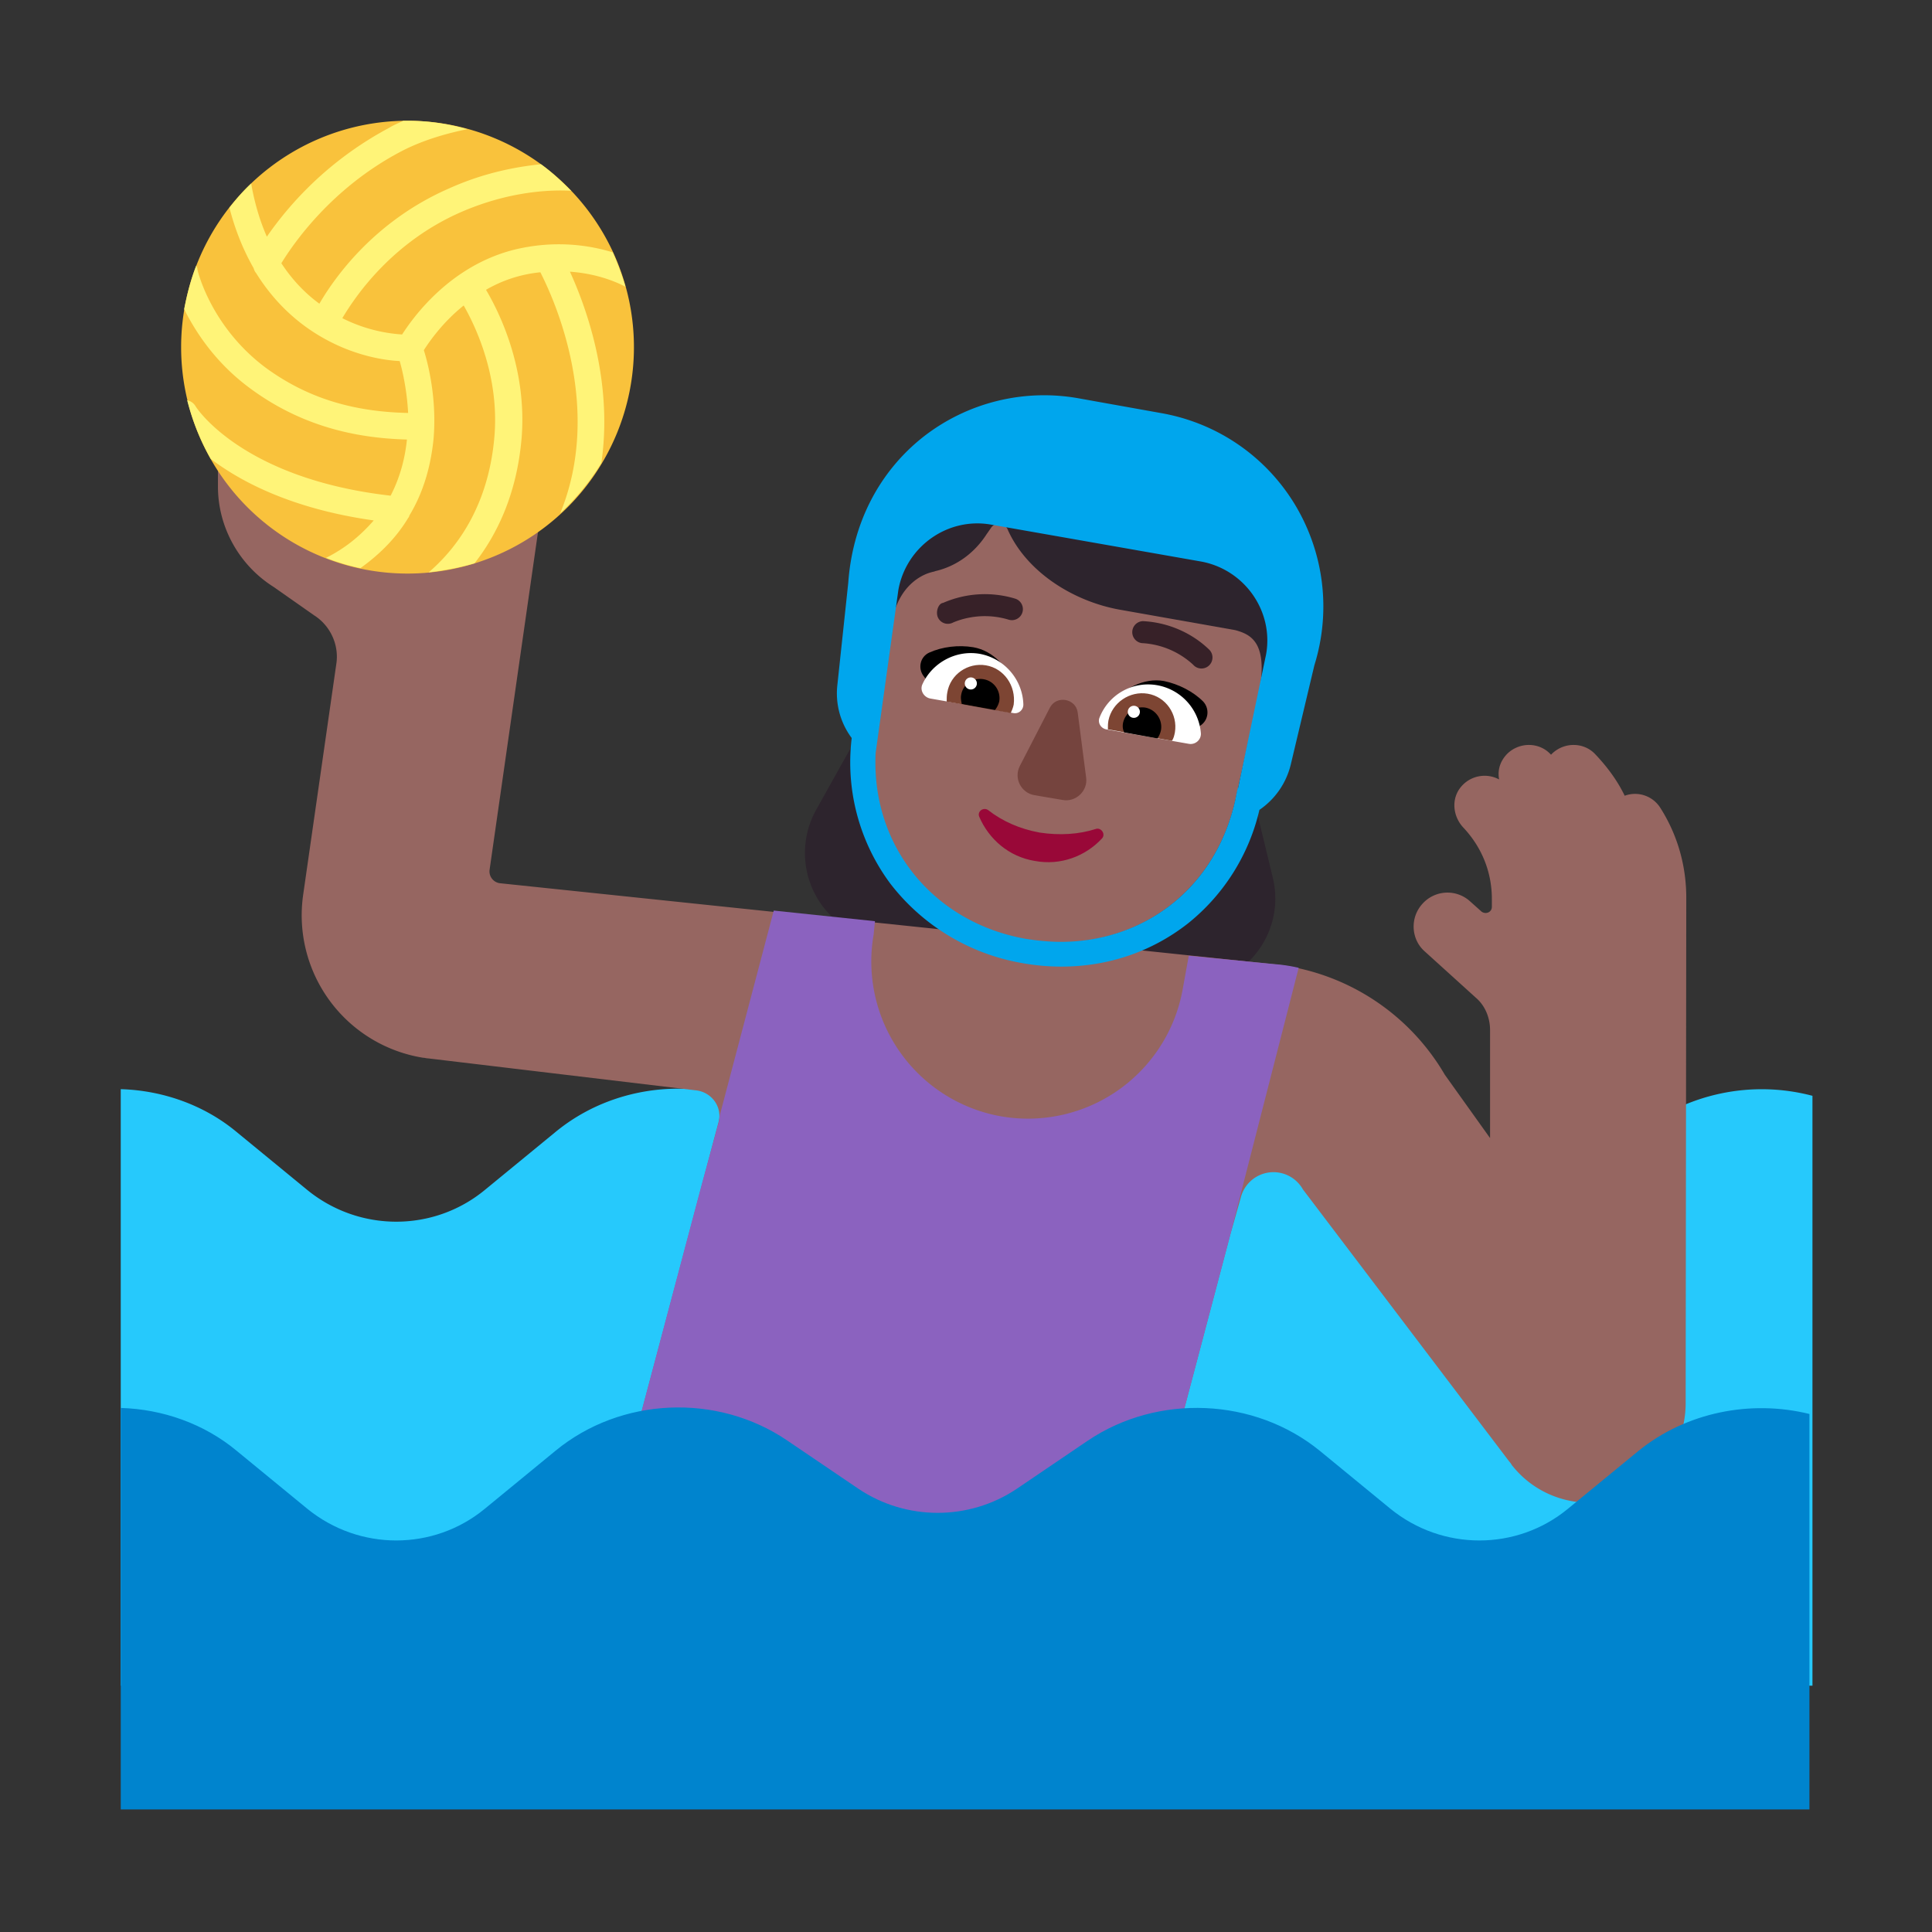 <svg xmlns="http://www.w3.org/2000/svg" width="32" height="32" fill="none"><rect width="100%" height="100%" fill="#333333" stroke="none"/><path fill="#26C9FC" d="M2 27.92h28.02v-9.77a3.29 3.29 0 0 0-2.88.6l-1.17.96c-.85.7-2.08.7-2.94 0l-1.17-.96c-1.08-.88-2.68-.95-3.84-.17l-1.18.8c-.79.53-1.83.53-2.62 0l-1.18-.8c-1.16-.79-2.76-.72-3.84.17l-1.17.96c-.85.7-2.08.7-2.94 0l-1.17-.96c-.54-.45-1.23-.69-1.92-.71v9.88Z"/><path fill="#2D242D" d="m20.673 13.312.117.018.29 1.2c.25 1.02-.62 1.96-1.65 1.8l-4.86-.75a1.47 1.47 0 0 1-1.05-2.17l.62-1.11.225.035c.07-.47.124-.908.173-1.311.33-2.694.475-3.868 4.012-3.234 3.143.563 2.9 1.711 2.424 3.96-.1.47-.21.99-.3 1.562Z"/><path fill="#966661" d="M27.5 13.38a.495.495 0 0 0-.59-.2c-.12-.25-.29-.48-.49-.69-.19-.2-.51-.2-.71-.01l-.02.02-.01-.01c-.19-.2-.51-.2-.71-.01-.12.12-.17.27-.14.43a.507.507 0 0 0-.62.11c-.18.2-.15.5.03.69.3.32.47.73.47 1.18v.13c0 .09-.1.13-.17.08l-.19-.17a.556.556 0 0 0-.79.04c-.21.23-.19.59.04.79l.85.77c.15.13.23.33.23.53v1.79l-.75-1.05a3.728 3.728 0 0 0-2.84-1.83l-12.8-1.34a.198.198 0 0 1-.18-.23l.86-6-5.36-.75v.41c0 .67.35 1.3.92 1.66l.67.47c.27.17.42.49.37.81l-.55 3.83a2.39 2.39 0 0 0 1.99 2.69c.03 0 .05.01.08.01l4.44.53c.26.03.44.28.37.53l-1.8 6.77c-.08.32.16.62.48.62h7.85c.29 0 .54-.19.61-.47l1.34-5.07.17-.6a.559.559 0 0 1 1.03-.14L25 24.21c.02.02.03.04.05.07l.01.01c.3.37.76.6 1.27.6.89-.01 1.59-.76 1.59-1.65l.01-8.37c0-.54-.15-1.05-.43-1.49Z"/><path fill="#F9C23C" d="M6.75 9.5a3.75 3.75 0 1 0 0-7.5 3.75 3.75 0 0 0 0 7.5Z"/><path fill="#FFF478" d="M8.5 4.14c-1.04.27-1.64 1.09-1.84 1.4a2.57 2.57 0 0 1-.99-.27c.22-.37.82-1.25 1.95-1.75.91-.4 1.65-.37 1.84-.36-.16-.16-.32-.31-.5-.44-.38.04-.92.13-1.52.4-1.24.54-1.9 1.48-2.15 1.91-.22-.16-.44-.38-.63-.67.19-.31.82-1.24 1.98-1.85.38-.2.8-.31 1.1-.37-.31-.09-.65-.14-.99-.14h-.07c-.08.04-.16.07-.24.12a5.757 5.757 0 0 0-2.02 1.8c-.11-.25-.2-.54-.26-.88-.13.12-.25.26-.36.4.1.39.24.72.4 1 .01.03.02.06.04.08.36.58.81.92 1.19 1.12.49.26.95.33 1.19.34.05.17.12.49.14.86-.94-.02-1.69-.26-2.36-.75-.91-.68-1.13-1.61-1.13-1.63 0-.02-.01-.04-.02-.06-.09.23-.15.47-.2.72.19.38.52.89 1.09 1.31.93.69 1.89.83 2.6.85-.03.3-.11.62-.27.93-2.46-.28-3.22-1.46-3.23-1.48a.207.207 0 0 0-.14-.1c.09.35.22.67.39.97.5.38 1.35.83 2.7 1.02-.2.23-.45.45-.79.62.18.07.37.13.57.17.35-.25.61-.53.79-.83.01-.01.02-.03.02-.04.26-.43.36-.88.4-1.26.06-.67-.09-1.26-.16-1.48.09-.14.31-.46.66-.74.2.35.59 1.17.51 2.16-.1 1.21-.67 1.9-1.09 2.26.26-.03.52-.08.76-.15.36-.46.7-1.13.78-2.08.09-1.14-.36-2.06-.59-2.45a2.214 2.214 0 0 1 .9-.29c.24.47 1.04 2.25.33 3.99.26-.24.49-.52.68-.83.2-1.37-.26-2.6-.52-3.17.43.03.75.16.92.25-.06-.2-.13-.39-.21-.57-.39-.12-.97-.21-1.65-.04Z"/><path fill="#8B62BF" d="M21.51 16.03a2.63 2.63 0 0 0-.39-.06l-1.43-.14-.1.55a2.604 2.604 0 0 1-3.01 2.11 2.604 2.604 0 0 1-2.11-3.01l.022-.222-1.676-.176-.896 3.398c0 .03-.01.06-.01.09l-.29 1.06-1.52 5.73c-.08.32.16.62.48.62h7.85c.29 0 .54-.19.61-.47l1.34-5.07 1.13-4.41Z"/><path fill="#0084CE" d="M29.97 23.42c-.97-.24-2.04-.03-2.83.61l-1.17.96c-.85.7-2.08.7-2.94 0l-1.17-.96c-1.08-.88-2.68-.95-3.84-.17l-1.18.8c-.79.53-1.83.53-2.62 0l-1.18-.8c-1.16-.79-2.76-.72-3.84.17l-1.17.96c-.85.7-2.08.7-2.94 0l-1.17-.96c-.54-.45-1.23-.69-1.92-.71v6.65h27.97v-6.55Z"/><path fill="#966661" d="m20.46 10.437-1.92-.34c-.77-.14-1.54-.627-1.85-1.327a.157.157 0 0 0-.28-.02l-.07.1c-.2.31-.5.53-.85.61-.02.01-.04.01-.07.02-.15.04-.52.21-.64.78l-.26 1.93c-.23 1.71.87 3.08 2.46 3.37 1.59.28 3.1-.62 3.48-2.3l.4-1.81c.14-.81-.141-.942-.4-1.013Z"/><path fill="#fff" d="M16.14 11.52a.1.1 0 1 0 0-.2.1.1 0 0 0 0 .2Z"/><path fill="#00A6ED" d="M19.22 6.84c.93.16 1.74.71 2.23 1.52.48.8.6 1.76.32 2.66l-.39 1.64c-.077.32-.268.582-.52.754a3.392 3.392 0 0 1-1.19 1.886c-.59.46-1.31.71-2.09.71-.22 0-.44-.02-.66-.06a3.51 3.51 0 0 1-2.17-1.31 3.363 3.363 0 0 1-.643-2.416 1.236 1.236 0 0 1-.237-.884l.18-1.69c.07-.98.51-1.84 1.25-2.42a3.25 3.25 0 0 1 2.58-.63l1.34.24Zm-4.717 5.634c-.074 1.572.99 2.812 2.487 3.076.19.03.39.05.58.05 1.36 0 2.56-.87 2.89-2.35l.04-.2.007.001.463-2.211c.13-.72-.36-1.41-1.08-1.54l-3.47-.61c-.72-.13-1.41.36-1.54 1.08l-.377 2.704Z"/><path fill="#000" d="M16.12 10.72c.34.06.57.34.7.64l-.397.042c-.293.03-.579.06-.884.108l-.24-.31c-.1-.13-.06-.32.09-.39.22-.1.49-.13.73-.09ZM19.28 11.28c-.34-.06-.66.13-.88.36.12.062.238.12.355.179.263.13.521.259.784.411l.34-.21c.14-.09.16-.28.05-.4-.17-.17-.41-.29-.65-.34Z"/><path fill="#fff" d="M15.28 11.33c.16-.35.55-.57.95-.5.42.08.71.44.72.84 0 .09-.08.16-.17.14l-1.37-.24c-.11-.02-.18-.14-.13-.24ZM19.89 12.14a.88.88 0 0 0-.72-.79.863.863 0 0 0-.96.54c-.03.08.02.17.11.19l1.37.24c.11.02.21-.07.2-.18Z"/><path fill="#7D4533" d="M15.69 11.47c.05-.3.34-.5.64-.45.3.05.5.34.46.65-.01.05-.03.1-.05.14l-1.06-.19c0-.05 0-.1.01-.15Zm3.77.66c.05-.3-.15-.59-.45-.64-.3-.05-.59.15-.65.44-.01.05-.01.1-.01.15l1.06.19c.03-.04.04-.09.05-.14Z"/><path fill="#000" d="M16.29 11.25c.18.03.29.2.26.37a.37.37 0 0 1-.07.14l-.55-.1c-.01-.05-.02-.1-.01-.15.03-.18.2-.29.37-.26Zm2.68.47a.325.325 0 0 0-.37.26c-.01.06 0 .11.02.15l.55.1a.35.35 0 0 0 .06-.14.325.325 0 0 0-.26-.37Z"/><path fill="#fff" d="M16.18 11.32a.1.1 0 1 1-.2 0 .1.1 0 0 1 .2 0Zm2.7.47a.1.1 0 1 1-.2 0 .1.1 0 0 1 .2 0Z"/><path fill="#75443E" d="m17.39 11.72-.5.97c-.1.2.02.44.24.48l.47.08c.22.04.42-.15.39-.37l-.14-1.08c-.03-.23-.35-.29-.46-.08Z"/><path fill="#990838" d="M17.22 13.79c-.33-.06-.62-.19-.85-.37-.08-.06-.19.02-.15.11.16.37.49.66.92.73.43.08.84-.08 1.11-.37.07-.07-.01-.19-.1-.16-.28.09-.6.11-.93.06Z"/><path fill="#372128" d="M18.929 10.288a.183.183 0 0 0-.018.364 1.355 1.355 0 0 1 .845.352l.009.009.001.001a.182.182 0 0 0 .268-.248h-.001l-.002-.003-.005-.005a1.64 1.64 0 0 0-.29-.223 1.72 1.72 0 0 0-.807-.247ZM15.62 9.986h-.002c-.08.012-.126.157-.08.247.045.09.154.125.244.08l.002-.001.011-.005a1.3 1.3 0 0 1 .249-.075c.17-.034.403-.047.663.032a.182.182 0 1 0 .106-.349 1.73 1.73 0 0 0-1.186.068l-.007.003Z"/></svg>